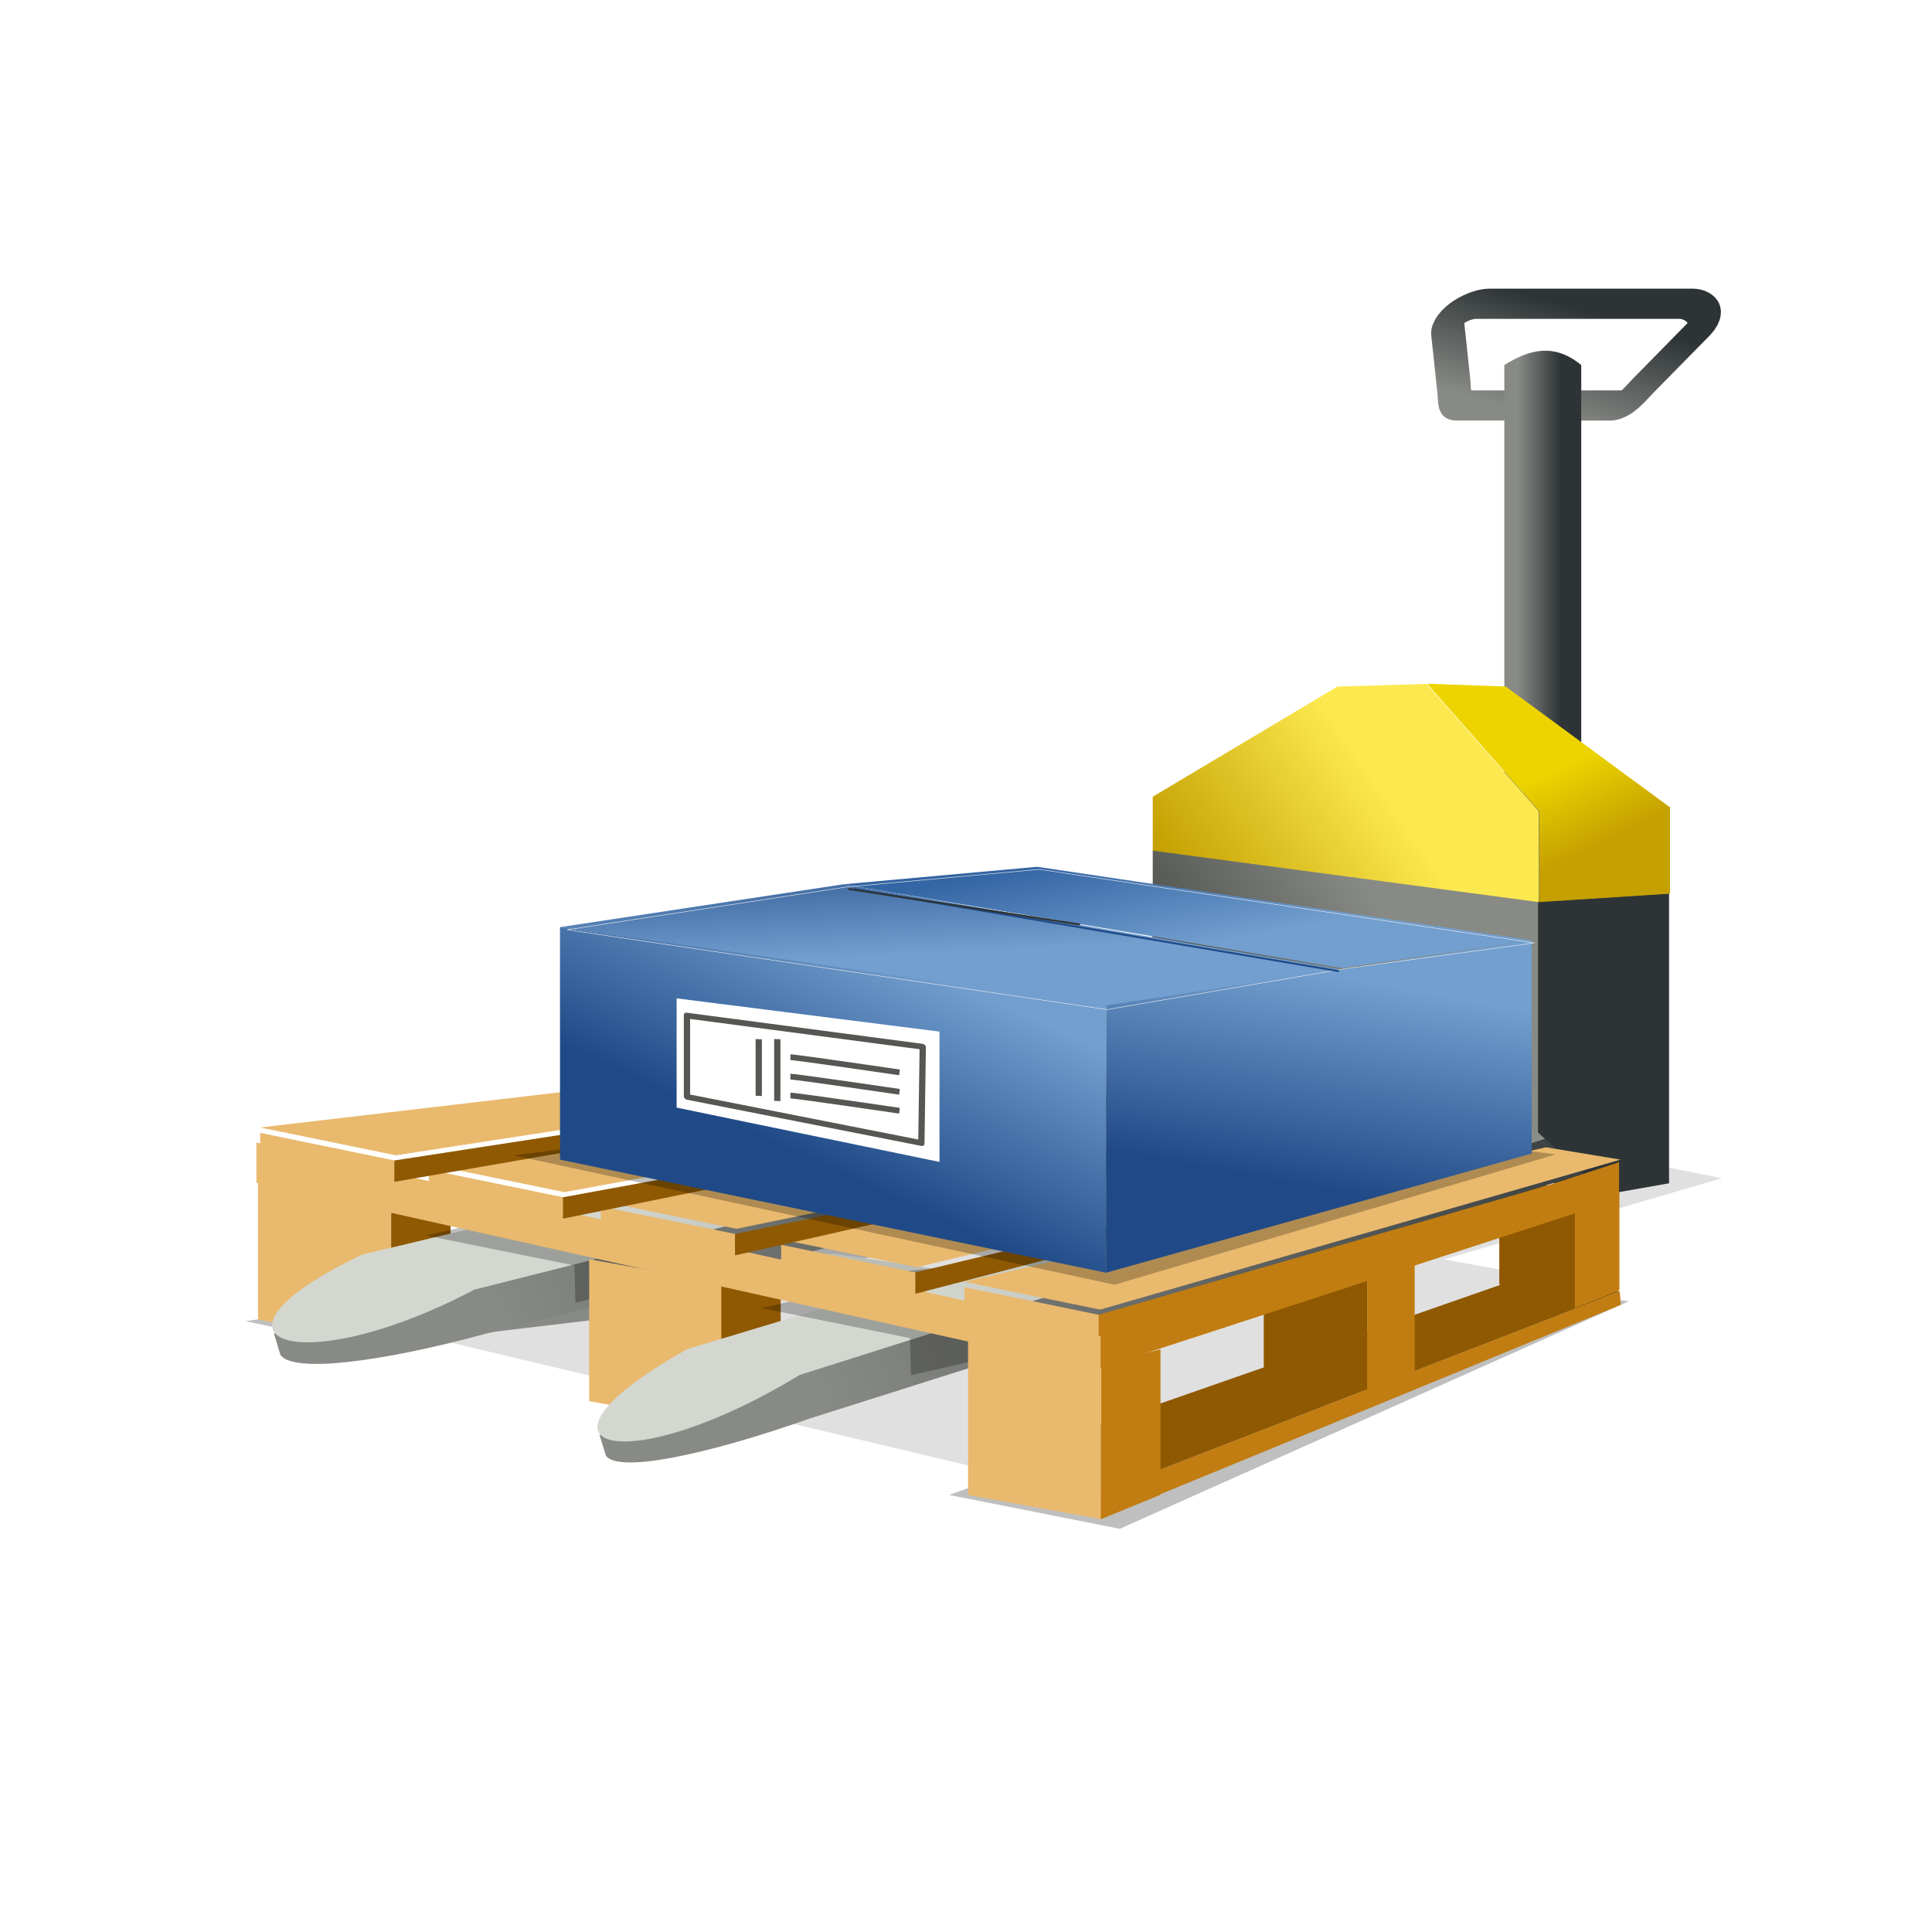 <?xml version="1.0" encoding="UTF-8" standalone="no"?>
<!-- Created with Inkscape (http://www.inkscape.org/) -->

<svg
   xmlns:dc="http://purl.org/dc/elements/1.1/"
   xmlns:cc="http://creativecommons.org/ns#"
   xmlns:rdf="http://www.w3.org/1999/02/22-rdf-syntax-ns#"
   xmlns:svg="http://www.w3.org/2000/svg"
   xmlns="http://www.w3.org/2000/svg"
   xmlns:xlink="http://www.w3.org/1999/xlink"
   version="1.1"
   width="32"
   height="32"
   viewBox="0 0 32 32"
   id="svg6109">
  <defs
     id="defs6111">
    <linearGradient
       id="linearGradient17080">
      <stop
         id="stop17082"
         style="stop-color:#888a85;stop-opacity:1"
         offset="0" />
      <stop
         id="stop17084"
         style="stop-color:#2e3436;stop-opacity:1"
         offset="1" />
    </linearGradient>
    <linearGradient
       id="linearGradient17072">
      <stop
         id="stop17074"
         style="stop-color:#d3d7cf;stop-opacity:1"
         offset="0" />
      <stop
         id="stop17076"
         style="stop-color:#888a85;stop-opacity:1"
         offset="1" />
    </linearGradient>
    <linearGradient
       id="linearGradient17026">
      <stop
         id="stop17028"
         style="stop-color:#888a85;stop-opacity:1"
         offset="0" />
      <stop
         id="stop17030"
         style="stop-color:#2e3436;stop-opacity:1"
         offset="1" />
    </linearGradient>
    <linearGradient
       id="linearGradient17010">
      <stop
         id="stop17012"
         style="stop-color:#888a85;stop-opacity:1"
         offset="0" />
      <stop
         id="stop17014"
         style="stop-color:#2e3436;stop-opacity:1"
         offset="1" />
    </linearGradient>
    <linearGradient
       id="linearGradient17002">
      <stop
         id="stop17004"
         style="stop-color:#555753;stop-opacity:1"
         offset="0" />
      <stop
         id="stop17006"
         style="stop-color:#888a85;stop-opacity:1"
         offset="1" />
    </linearGradient>
    <linearGradient
       id="linearGradient16994">
      <stop
         id="stop16996"
         style="stop-color:#edd400;stop-opacity:1"
         offset="0" />
      <stop
         id="stop16998"
         style="stop-color:#c4a000;stop-opacity:1"
         offset="1" />
    </linearGradient>
    <linearGradient
       id="linearGradient16986">
      <stop
         id="stop16988"
         style="stop-color:#fce94f;stop-opacity:1"
         offset="0" />
      <stop
         id="stop16990"
         style="stop-color:#c4a000;stop-opacity:1"
         offset="1" />
    </linearGradient>
    <linearGradient
       id="linearGradient6274">
      <stop
         id="stop6276"
         style="stop-color:#729fcf;stop-opacity:1"
         offset="0" />
      <stop
         id="stop6278"
         style="stop-color:#3465a4;stop-opacity:1"
         offset="1" />
    </linearGradient>
    <linearGradient
       id="linearGradient6268">
      <stop
         id="stop6270"
         style="stop-color:#729fcf;stop-opacity:1"
         offset="0" />
      <stop
         id="stop6272"
         style="stop-color:#204a87;stop-opacity:1"
         offset="1" />
    </linearGradient>
    <linearGradient
       id="linearGradient6262">
      <stop
         id="stop6264"
         style="stop-color:#729fcf;stop-opacity:1"
         offset="0" />
      <stop
         id="stop6266"
         style="stop-color:#204a87;stop-opacity:1"
         offset="1" />
    </linearGradient>
    <linearGradient
       id="linearGradient6256">
      <stop
         id="stop6258"
         style="stop-color:#729fcf;stop-opacity:1"
         offset="0" />
      <stop
         id="stop6260"
         style="stop-color:#204a87;stop-opacity:1"
         offset="1" />
    </linearGradient>
    <filter
       color-interpolation-filters="sRGB"
       id="filter4611">
      <feGaussianBlur
         stdDeviation="0.183"
         id="feGaussianBlur4613" />
    </filter>
    <filter
       color-interpolation-filters="sRGB"
       id="filter4599">
      <feGaussianBlur
         stdDeviation="0.191"
         id="feGaussianBlur4601" />
    </filter>
    <filter
       x="-0.081"
       y="-0.229"
       width="1.163"
       height="1.458"
       color-interpolation-filters="sRGB"
       id="filter4675">
      <feGaussianBlur
         stdDeviation="0.102"
         id="feGaussianBlur4677" />
    </filter>
    <filter
       color-interpolation-filters="sRGB"
       id="filter4684">
      <feGaussianBlur
         stdDeviation="0.189"
         id="feGaussianBlur4686" />
    </filter>
    <filter
       color-interpolation-filters="sRGB"
       id="filter4707">
      <feGaussianBlur
         stdDeviation="0.187"
         id="feGaussianBlur4709" />
    </filter>
    <filter
       color-interpolation-filters="sRGB"
       id="filter7273">
      <feGaussianBlur
         stdDeviation="0.189"
         id="feGaussianBlur7275" />
    </filter>
    <linearGradient
       x1="19.446"
       y1="20.982"
       x2="26.887"
       y2="20.082"
       id="linearGradient17674"
       xlink:href="#linearGradient17080"
       gradientUnits="userSpaceOnUse" />
    <linearGradient
       x1="20.509"
       y1="20.443"
       x2="25.681"
       y2="19.844"
       id="linearGradient17676"
       xlink:href="#linearGradient17072"
       gradientUnits="userSpaceOnUse" />
    <linearGradient
       x1="24.448"
       y1="10.742"
       x2="24.764"
       y2="9.52"
       id="linearGradient17678"
       xlink:href="#linearGradient17026"
       gradientUnits="userSpaceOnUse" />
    <linearGradient
       x1="25.129"
       y1="15.309"
       x2="25.84"
       y2="15.309"
       id="linearGradient17680"
       xlink:href="#linearGradient17010"
       gradientUnits="userSpaceOnUse" />
    <linearGradient
       x1="19.446"
       y1="20.982"
       x2="26.887"
       y2="20.082"
       id="linearGradient17682"
       xlink:href="#linearGradient17080"
       gradientUnits="userSpaceOnUse" />
    <linearGradient
       x1="20.509"
       y1="20.443"
       x2="25.681"
       y2="19.844"
       id="linearGradient17684"
       xlink:href="#linearGradient17072"
       gradientUnits="userSpaceOnUse" />
    <linearGradient
       x1="21.831"
       y1="19.533"
       x2="24.12"
       y2="17.267"
       id="linearGradient17686"
       xlink:href="#linearGradient17002"
       gradientUnits="userSpaceOnUse" />
    <linearGradient
       x1="23.604"
       y1="19.093"
       x2="20.86"
       y2="16.033"
       id="linearGradient17688"
       xlink:href="#linearGradient16986"
       gradientUnits="userSpaceOnUse" />
    <linearGradient
       x1="23.56"
       y1="18.396"
       x2="23.488"
       y2="17.022"
       id="linearGradient17690"
       xlink:href="#linearGradient16994"
       gradientUnits="userSpaceOnUse" />
    <linearGradient
       x1="337.83"
       y1="575.711"
       x2="330.51"
       y2="556.13"
       id="linearGradient17692"
       xlink:href="#linearGradient6274"
       gradientUnits="userSpaceOnUse"
       gradientTransform="matrix(0.238,0,0,0.238,-58.952,-108.717)" />
    <linearGradient
       x1="320.78"
       y1="577.774"
       x2="317.071"
       y2="552.931"
       id="linearGradient17694"
       xlink:href="#linearGradient6268"
       gradientUnits="userSpaceOnUse"
       gradientTransform="matrix(0.238,0,0,0.238,-58.952,-108.717)" />
    <linearGradient
       x1="356.407"
       y1="582.466"
       x2="347.422"
       y2="623.175"
       id="linearGradient17696"
       xlink:href="#linearGradient6262"
       gradientUnits="userSpaceOnUse"
       gradientTransform="matrix(0.238,0,0,0.238,-58.952,-108.717)" />
    <linearGradient
       x1="304.128"
       y1="585.433"
       x2="281.666"
       y2="619.052"
       id="linearGradient17698"
       xlink:href="#linearGradient6256"
       gradientUnits="userSpaceOnUse"
       gradientTransform="matrix(0.238,0,0,0.238,-58.952,-108.717)" />
  </defs>
  <g
     transform="translate(0,-16)"
     id="layer1">
    <g
       transform="translate(0,2)"
       id="g17595">
      <path
         d="m 9.718,23.765 13.434,4.481 1.972,0.938 -12.626,-3.473 z"
         transform="matrix(0.868,-0.404,0,0.842,-4.369,19.798)"
         id="path4711"
         style="opacity:0.5;fill:#000000;fill-opacity:1;fill-rule:nonzero;stroke:none;filter:url(#filter4707)" />
      <path
         d="m 9.377,23.736 10.256,1.223 1.972,1.144 -9.159,-0.283 z"
         transform="matrix(0.921,-0.44,0,0.917,7.084,21.121)"
         id="rect4688"
         style="opacity:0.5;fill:#000000;fill-opacity:1;fill-rule:nonzero;stroke:none;filter:url(#filter4707)" />
      <path
         d="m 6.821,18.785 9.272,-1.758 6.82,-0.863 3.981,0.798 -3.928,1.146 1.653,0.304 -7.247,2.877 z"
         transform="matrix(1.172,0,0,1.172,-2.999,13.636)"
         id="rect4604"
         style="opacity:0.35;fill:#000000;fill-opacity:1;fill-rule:nonzero;stroke:none;filter:url(#filter7273)" />
      <path
         d="m 12.67,59.541 1.231,3.547 -0.279,-3.395 -1.161,-2.511 z"
         transform="matrix(-7.744,1.294,0,-0.218,111.911,31.346)"
         id="path17379"
         style="fill:#babdb6;fill-opacity:1;fill-rule:nonzero;stroke:none" />
      <path
         d="m 12.721,66.729 1.179,-3.641 -0.279,-3.395 -1.11,4.676 z"
         transform="matrix(-7.744,1.881,0,-0.266,123.714,28.98)"
         id="path17373"
         style="fill:#8f5902;fill-opacity:1;fill-rule:nonzero;stroke:none" />
      <path
         d="m 12.512,58.482 1.078,-0.275 0,1.529 -1.078,0.37 z"
         transform="matrix(0.913,0.166,0,1.576,6.814,-57.642)"
         id="path17258"
         style="fill:#c17d11;fill-opacity:1;fill-rule:nonzero;stroke:none" />
      <path
         d="m 12.542,58.475 1.079,0.007 0,1.677 -1.079,-0.061 z"
         transform="matrix(1.588,0.288,0,1.26,1.015,-42.686)"
         id="path17260"
         style="fill:#8f5902;fill-opacity:1;fill-rule:nonzero;stroke:none" />
      <path
         d="m 12.512,58.705 1.078,-0.308 0,1.408 -1.078,0.355 z"
         transform="matrix(0.73,0.132,0,1.26,13.511,-40.417)"
         id="path17262"
         style="fill:#c17d11;fill-opacity:1;fill-rule:nonzero;stroke:none" />
      <path
         d="m 12.701,57.088 0.92,0.15 0,1.742 -0.92,-0.15 z"
         transform="matrix(1.365,0.248,0,1.083,7.496,-31.588)"
         id="path17264"
         style="fill:#8f5902;fill-opacity:1;fill-rule:nonzero;stroke:none" />
      <path
         d="m 12.512,57.239 1.176,-0.275 0,1.623 -1.176,0.394 z"
         transform="matrix(0.627,0.114,0,1.083,18.24,-29.637)"
         id="path17266"
         style="fill:#c17d11;fill-opacity:1;fill-rule:nonzero;stroke:none" />
      <path
         d="m 12.512,58.482 1.109,0 0,1.623 -1.109,0 z"
         transform="matrix(1.986,0.361,0,1.512,-20.575,-59.539)"
         id="path17268"
         style="fill:#e9b96e;fill-opacity:1;fill-rule:nonzero;stroke:none" />
      <path
         d="m 12.512,58.482 1.078,-0.185 0,1.623 -1.078,0.185 z"
         transform="matrix(0.913,0.166,0,1.512,-4.945,-56.701)"
         id="path17270"
         style="fill:#8f5902;fill-opacity:1;fill-rule:nonzero;stroke:none" />
      <path
         d="m 12.434,56.039 1.187,2.031 0,1.623 -1.185,-2.806 z"
         transform="matrix(-7.744,1.294,0,-0.218,111.954,31.295)"
         id="path17383"
         style="fill:#888a85;fill-opacity:1;fill-rule:nonzero;stroke:none" />
      <path
         d="m 19.799,16.878 7.752,1 0,2.839 -7.752,-1 z"
         transform="matrix(0.96,-0.183,0,1.602,0.083,5.468)"
         id="path15949"
         style="fill:#2e3436;fill-opacity:1;fill-rule:nonzero;stroke:none" />
      <g
         transform="matrix(2.033,-0.267,0.474,1.895,-48.901,-29.175)"
         id="g4382"
         style="stroke:none">
        <path
           d="m 19.314,20.765 8.217,-0.984 0,0.386 -8.189,1 c -0.874,0.124 -1.596,0.121 -1.658,-0.05 l -0.009,-0.189 c 0.406,0.107 1.153,-0.037 1.638,-0.164 z"
           transform="translate(0,16)"
           id="path4384"
           style="fill:url(#linearGradient17674);fill-opacity:1;fill-rule:nonzero;stroke:none" />
        <path
           d="m 19.343,20.781 8.189,-1 -0.727,-0.323 -8.278,0.902 c -1.574,0.519 -0.777,1.018 0.816,0.421 z"
           transform="translate(0,16)"
           id="path4386"
           style="fill:url(#linearGradient17676);fill-opacity:1;fill-rule:nonzero;stroke:none" />
      </g>
      <path
         d="m 8.882,17.714 1.86,0.271 0.014,0.713 -0.886,0.202 -0.013,-0.516 -2.058,-0.416 z"
         transform="matrix(1.193,0,0,1.193,-2.244,13.029)"
         id="rect4633"
         style="opacity:0.5;fill:#000000;fill-opacity:1;fill-rule:nonzero;stroke:none;filter:url(#filter4675)" />
      <g
         transform="matrix(1.881,0.342,0,1.881,-7.168,-52.581)"
         id="g17385">
        <path
           d="m 12.512,58.482 1.109,0 0,1.623 -1.109,0 z"
           transform="matrix(1.056,0,0,0.77,-4.214,-0.183)"
           id="path17272"
           style="fill:#e9b96e;fill-opacity:1;fill-rule:nonzero;stroke:none" />
        <path
           d="m 12.512,58.482 1.078,-0.185 0,1.479 -1.078,0.329 z"
           transform="matrix(0.485,0,0,0.77,4.094,-0.183)"
           id="path17274"
           style="fill:#8f5902;fill-opacity:1;fill-rule:nonzero;stroke:none" />
      </g>
      <g
         transform="matrix(1.347,0,0,1.347,1.419,-8.969)"
         id="g4392">
        <path
           d="m 23.746,9.505 2.5,0 c 0.166,0 0.38,0.154 0.3,0.3 l -0.383,0.702 c -0.066,0.121 -0.101,0.249 -0.226,0.249 l -1.883,0 c -0.125,0 -0.16,-0.128 -0.226,-0.249 L 23.446,9.805 c -0.08,-0.146 0.134,-0.3 0.3,-0.3 z"
           transform="matrix(1,0,-0.437,1,-2.414,11.282)"
           id="rect15946"
           style="fill:none;stroke:url(#linearGradient17678);stroke-width:0.371;stroke-miterlimit:4;stroke-opacity:1;stroke-dasharray:none" />
        <path
           d="m 24.9,10.782 c 0.41,-0.2 0.829,-0.291 1.285,0 l 0,9.239 -1.285,0 z"
           transform="matrix(0.736,0,0,0.95,-0.882,11.298)"
           id="rect15944"
           style="fill:url(#linearGradient17680);fill-opacity:1;fill-rule:nonzero;stroke:none" />
      </g>
      <g
         transform="matrix(2.033,-0.432,0.474,1.856,-43.51,-23.137)"
         id="g17088"
         style="stroke:none">
        <path
           d="m 19.314,20.765 7.034,-0.724 0,0.386 -7.005,0.74 c -0.874,0.124 -1.596,0.121 -1.658,-0.05 l -0.009,-0.189 c 0.406,0.107 1.153,-0.037 1.638,-0.164 z"
           transform="translate(0,16)"
           id="path17090"
           style="fill:url(#linearGradient17682);fill-opacity:1;fill-rule:nonzero;stroke:none" />
        <path
           d="m 19.343,20.781 7.005,-0.74 -0.727,-0.323 -7.095,0.642 c -1.574,0.519 -0.777,1.018 0.816,0.421 z"
           transform="translate(0,16)"
           id="path17092"
           style="fill:url(#linearGradient17684);fill-opacity:1;fill-rule:nonzero;stroke:none" />
      </g>
      <path
         d="m 8.882,17.714 1.86,0.271 0.014,0.713 -0.886,0.202 -0.013,-0.516 -2.058,-0.416 z"
         transform="matrix(1.193,0,0,1.193,3.313,14.231)"
         id="path4680"
         style="opacity:0.5;fill:#000000;fill-opacity:1;fill-rule:nonzero;stroke:none;filter:url(#filter4675)" />
      <path
         d="m 12.512,58.482 1.109,0 0,1.623 -1.109,0 z"
         transform="matrix(12.612,2.814,0,-0.41,-153.555,22.359)"
         id="path17276"
         style="fill:#e9b96e;fill-opacity:1;fill-rule:nonzero;stroke:none" />
      <path
         d="m 12.512,58.482 1.109,0 0,1.623 -1.109,0 z"
         transform="matrix(1.986,0.361,0,1.576,-8.815,-60.48)"
         id="path17256"
         style="fill:#e9b96e;fill-opacity:1;fill-rule:nonzero;stroke:none" />
      <path
         d="m 12.509,63.521 1.112,-5.451 0,1.623 -1.11,4.676 z"
         transform="matrix(-7.744,1.881,0,-0.266,123.714,28.98)"
         id="path17278"
         style="fill:#c17d11;fill-opacity:1;fill-rule:nonzero;stroke:none" />
      <g
         transform="matrix(1.241,0,0,1.347,-6.58,-15.715)"
         id="g17105">
        <path
           d="m 19.799,16.878 8.38,1.118 0,2.839 -8.38,-1.282 z"
           transform="matrix(0.615,-0.058,0,1,8.511,16.785)"
           id="rect15935"
           style="fill:url(#linearGradient17686);fill-opacity:1;fill-rule:nonzero;stroke:none" />
        <path
           d="m 19.615,17.397 6.5,0.48 0,2.839 -3.399,0.562 -3.1,-0.315 z"
           transform="matrix(-0.269,-0.058,0,1,32.855,16.785)"
           id="path15938"
           style="fill:#2e3436;fill-opacity:1;fill-rule:nonzero;stroke:none" />
        <path
           d="m 19.799,16.878 8.38,-0.246 0,1.285 -2.438,1.662 -1.935,-0.149 -4.007,-1.789 z"
           transform="matrix(0.615,0.05,0,-0.869,8.511,46.197)"
           id="path15940"
           style="fill:url(#linearGradient17688);fill-opacity:1;fill-rule:nonzero;stroke:none" />
        <path
           d="m 17.916,16.161 7.891,0.335 0,1.285 6.778,2.194 -4.739,-0.311 -9.93,-2.282 z"
           transform="matrix(-0.221,0.05,0,-0.869,31.551,46.197)"
           id="path15942"
           style="fill:url(#linearGradient17690);fill-opacity:1;fill-rule:nonzero;stroke:none" />
      </g>
      <path
         d="m 12.512,62.885 1.109,-5.066 0,2.285 -1.109,5.066 z"
         transform="matrix(-7.744,1.309,0,-0.266,123.71,34.207)"
         id="path17280"
         style="fill:#c17d11;fill-opacity:1;fill-rule:nonzero;stroke:none" />
      <g
         transform="matrix(1.172,0,0,1.172,-2.904,-5.121)"
         id="g4611">
        <g
           transform="matrix(1.605,0.291,0,1.605,-3.827,-88.32)"
           id="g17282">
          <path
             d="m 12.512,58.482 1.109,0 0,1.623 -1.109,0 z"
             transform="matrix(1.077,0.026,0,-0.116,-1.055,80.922)"
             id="path17284"
             style="fill:#e9b96e;fill-opacity:1;fill-rule:nonzero;stroke:none" />
          <path
             d="m 17.266,54.953 0.61,0.106 -4.255,5.377 -1.109,-0.331 z"
             transform="matrix(1.077,-0.076,0,0.34,-1.055,54.743)"
             id="path17286"
             style="fill:#e9b96e;fill-opacity:1;fill-rule:nonzero;stroke:none" />
          <path
             d="m 12.473,77.654 1.148,-19.172 0,1.623 -1.148,18.271 z"
             transform="matrix(-3.989,0.026,0,-0.116,67.936,80.922)"
             id="path17288"
             style="fill:#c17d11;fill-opacity:1;fill-rule:nonzero;stroke:none" />
        </g>
        <g
           transform="matrix(1.605,0.291,0,1.605,-6.417,-88.919)"
           id="g4260">
          <path
             d="m 12.512,58.482 1.109,0 0,1.623 -1.109,0 z"
             transform="matrix(1.077,0.026,0,-0.116,-1.055,80.922)"
             id="path4262"
             style="fill:#e9b96e;fill-opacity:1;fill-rule:nonzero;stroke:none" />
          <path
             d="m 17.506,55.344 0.61,0.106 -4.495,4.986 -1.109,-0.331 z"
             transform="matrix(1.077,-0.076,0,0.34,-1.055,54.743)"
             id="path4264"
             style="fill:#e9b96e;fill-opacity:1;fill-rule:nonzero;stroke:none" />
          <path
             d="m 12.408,76.652 1.213,-18.17 0,1.623 -1.213,17.269 z"
             transform="matrix(-3.989,0.026,0,-0.116,67.936,80.922)"
             id="path4266"
             style="fill:#8f5902;fill-opacity:1;fill-rule:nonzero;stroke:none" />
        </g>
        <g
           transform="matrix(1.605,0.291,0,1.605,-8.966,-89.462)"
           id="g4268">
          <path
             d="m 12.512,58.482 1.109,0 0,1.623 -1.109,0 z"
             transform="matrix(1.077,0.026,0,-0.116,-1.055,80.922)"
             id="path4270"
             style="fill:#e9b96e;fill-opacity:1;fill-rule:nonzero;stroke:none" />
          <path
             d="m 17.731,55.597 0.61,0.106 -4.72,4.733 -1.109,-0.331 z"
             transform="matrix(1.077,-0.076,0,0.34,-1.055,54.743)"
             id="path4272"
             style="fill:#e9b96e;fill-opacity:1;fill-rule:nonzero;stroke:none" />
          <path
             d="m 12.347,76.043 1.274,-17.561 0,1.623 -1.274,16.66 z"
             transform="matrix(-3.989,0.026,0,-0.116,67.936,80.922)"
             id="path4274"
             style="fill:#8f5902;fill-opacity:1;fill-rule:nonzero;stroke:none" />
        </g>
        <g
           transform="matrix(1.605,0.291,0,1.605,-11.397,-89.981)"
           id="g4276">
          <path
             d="m 12.512,58.482 1.109,0 0,1.623 -1.109,0 z"
             transform="matrix(1.077,0.026,0,-0.116,-1.055,80.922)"
             id="path4278"
             style="fill:#e9b96e;fill-opacity:1;fill-rule:nonzero;stroke:none" />
          <path
             d="m 17.897,55.777 0.61,0.106 -4.886,4.554 -1.109,-0.331 z"
             transform="matrix(1.077,-0.076,0,0.34,-1.055,54.743)"
             id="path4280"
             style="fill:#e9b96e;fill-opacity:1;fill-rule:nonzero;stroke:none" />
          <path
             d="m 12.302,75.615 1.319,-17.133 0,1.623 -1.319,16.232 z"
             transform="matrix(-3.989,0.026,0,-0.116,67.936,80.922)"
             id="path4282"
             style="fill:#8f5902;fill-opacity:1;fill-rule:nonzero;stroke:none" />
        </g>
        <g
           transform="matrix(1.605,0.291,0,1.605,-13.78,-90.501)"
           id="g4284">
          <path
             d="m 12.512,58.482 1.109,0 0,1.623 -1.109,0 z"
             transform="matrix(1.077,0.026,0,-0.116,-1.055,80.922)"
             id="path4286"
             style="fill:#e9b96e;fill-opacity:1;fill-rule:nonzero;stroke:none" />
          <path
             d="m 18.047,56.104 0.61,0.106 -5.036,4.226 -1.109,-0.331 z"
             transform="matrix(1.077,-0.076,0,0.34,-1.055,54.743)"
             id="path4288"
             style="fill:#e9b96e;fill-opacity:1;fill-rule:nonzero;stroke:none" />
          <path
             d="m 12.262,74.745 1.359,-16.263 0,1.623 -1.359,15.362 z"
             transform="matrix(-3.989,0.026,0,-0.116,67.936,80.922)"
             id="path4290"
             style="fill:#8f5902;fill-opacity:1;fill-rule:nonzero;stroke:none" />
        </g>
      </g>
      <g
         transform="matrix(1.172,0,0,1.172,-2.904,-5.121)"
         id="g4713">
        <path
           d="m 9.428,18.889 7.539,-0.961 7.186,0.948 -6.233,1.841 z"
           transform="translate(0.308,13.754)"
           id="path4682"
           style="opacity:0.5;fill:#000000;fill-opacity:1;fill-rule:nonzero;stroke:none;filter:url(#filter4684)" />
        <g
           transform="matrix(0.985,0.044,0,0.909,13.254,-2.421)"
           id="g15903">
          <g
             transform="matrix(1.471,0,0,1,-18.927,0.376)"
             id="g11241">
            <path
               d="m 24.892,29.302 5.573,-1.702 -14.532,-2.408 -5.693,1.226 z"
               transform="matrix(0.332,0,0,0.332,10.255,25.157)"
               id="path6122"
               style="fill:url(#linearGradient17692);fill-opacity:1;fill-rule:evenodd;stroke:none" />
            <path
               d="M 24.945,29.382 10.24,26.418 1.918,29.017 17.96,31.626 z"
               transform="matrix(0.332,0,0,0.332,10.255,25.157)"
               id="path6124"
               style="fill:url(#linearGradient17694);fill-opacity:1;fill-rule:evenodd;stroke:none" />
            <path
               d="m 17.959,44.059 0,-12.516 12.505,-3.943 0,9.988 z"
               transform="matrix(0.332,0,0,0.332,10.255,25.157)"
               id="path6126"
               style="fill:url(#linearGradient17696);fill-opacity:1;fill-rule:nonzero;stroke:none" />
            <path
               d="m 1.917,39.905 16.042,4.153 0,-12.516 -16.042,-2.526 z"
               transform="matrix(0.332,0,0,0.332,10.255,25.157)"
               id="path6128"
               style="fill:url(#linearGradient17698);fill-opacity:1;fill-rule:nonzero;stroke:none" />
            <path
               d="m 314.944,563.185 -23.728,5.139 -34.569,10.9 66.644,10.964 29.375,-10.143 23.397,-6.734 z"
               transform="matrix(0.079,0,0,0.079,-9.314,-10.932)"
               id="path6130"
               style="fill:none;stroke:#eeeeec;stroke-width:0.095;stroke-miterlimit:4;stroke-opacity:1;stroke-dasharray:none;filter:url(#filter4611)" />
            <path
               d="m 292.177,568.689 59.624,11.873"
               transform="matrix(0.079,0,0,0.079,-9.314,-10.932)"
               id="path6132"
               style="fill:none;stroke:#204a87;stroke-width:0.379;stroke-linecap:round;stroke-linejoin:miter;stroke-miterlimit:4;stroke-opacity:1;stroke-dasharray:none;filter:url(#filter4599)" />
            <path
               d="m 291.531,568.735 28.271,4.924"
               transform="matrix(0.079,0,0,0.079,-9.314,-10.932)"
               id="path6138"
               style="fill:none;stroke:#2e3436;stroke-width:0.379;stroke-linecap:round;stroke-linejoin:miter;stroke-miterlimit:4;stroke-opacity:1;stroke-dasharray:none;filter:url(#filter4599)" />
            <path
               d="m 1.917,40.361 16.435,4.242 0,-12.988 -16.435,-2.142 z"
               transform="matrix(0.156,0,0,0.156,11.73,31.219)"
               id="path15875"
               style="fill:#ffffff;fill-opacity:1;fill-rule:nonzero;stroke:none" />
          </g>
          <g
             id="g15896">
            <path
               d="m 0.4,21.028 c 0.109,0 1.565,0.161 1.565,0.161"
               transform="translate(0,16)"
               id="path15879"
               style="fill:none;stroke:#555753;stroke-width:0.09;stroke-linecap:butt;stroke-linejoin:miter;stroke-miterlimit:4;stroke-opacity:1;stroke-dasharray:none" />
            <path
               d="m 0.4,21.138 c 0.109,0 1.565,0.161 1.565,0.161"
               transform="translate(0,16.192)"
               id="path15881"
               style="fill:none;stroke:#555753;stroke-width:0.09;stroke-linecap:butt;stroke-linejoin:miter;stroke-miterlimit:4;stroke-opacity:1;stroke-dasharray:none" />
            <path
               d="m 0.4,21.249 c 0.109,0 1.565,0.161 1.565,0.161"
               transform="translate(0,16.375)"
               id="path15883"
               style="fill:none;stroke:#555753;stroke-width:0.09;stroke-linecap:butt;stroke-linejoin:miter;stroke-miterlimit:4;stroke-opacity:1;stroke-dasharray:none" />
            <path
               d="m -1.084,20.558 3.383,-0.238 -0.02,1.501 -3.363,-8.42e-4 z"
               transform="matrix(1,0.165,0,1,0,16.075)"
               id="rect15893"
               style="fill:none;stroke:#555753;stroke-width:0.09;stroke-linecap:round;stroke-linejoin:round;stroke-miterlimit:4;stroke-opacity:1" />
            <path
               d="m 0.212,21.343 0,-0.961"
               transform="translate(0,16.375)"
               id="path4456"
               style="fill:none;stroke:#555753;stroke-width:0.09;stroke-linecap:butt;stroke-linejoin:miter;stroke-miterlimit:4;stroke-opacity:1;stroke-dasharray:none" />
            <path
               d="m -0.054,21.277 0,-0.881"
               transform="translate(0,16.375)"
               id="path4458"
               style="fill:none;stroke:#555753;stroke-width:0.09;stroke-linecap:butt;stroke-linejoin:miter;stroke-miterlimit:4;stroke-opacity:1;stroke-dasharray:none" />
          </g>
        </g>
      </g>
    </g>
  </g>
</svg>
